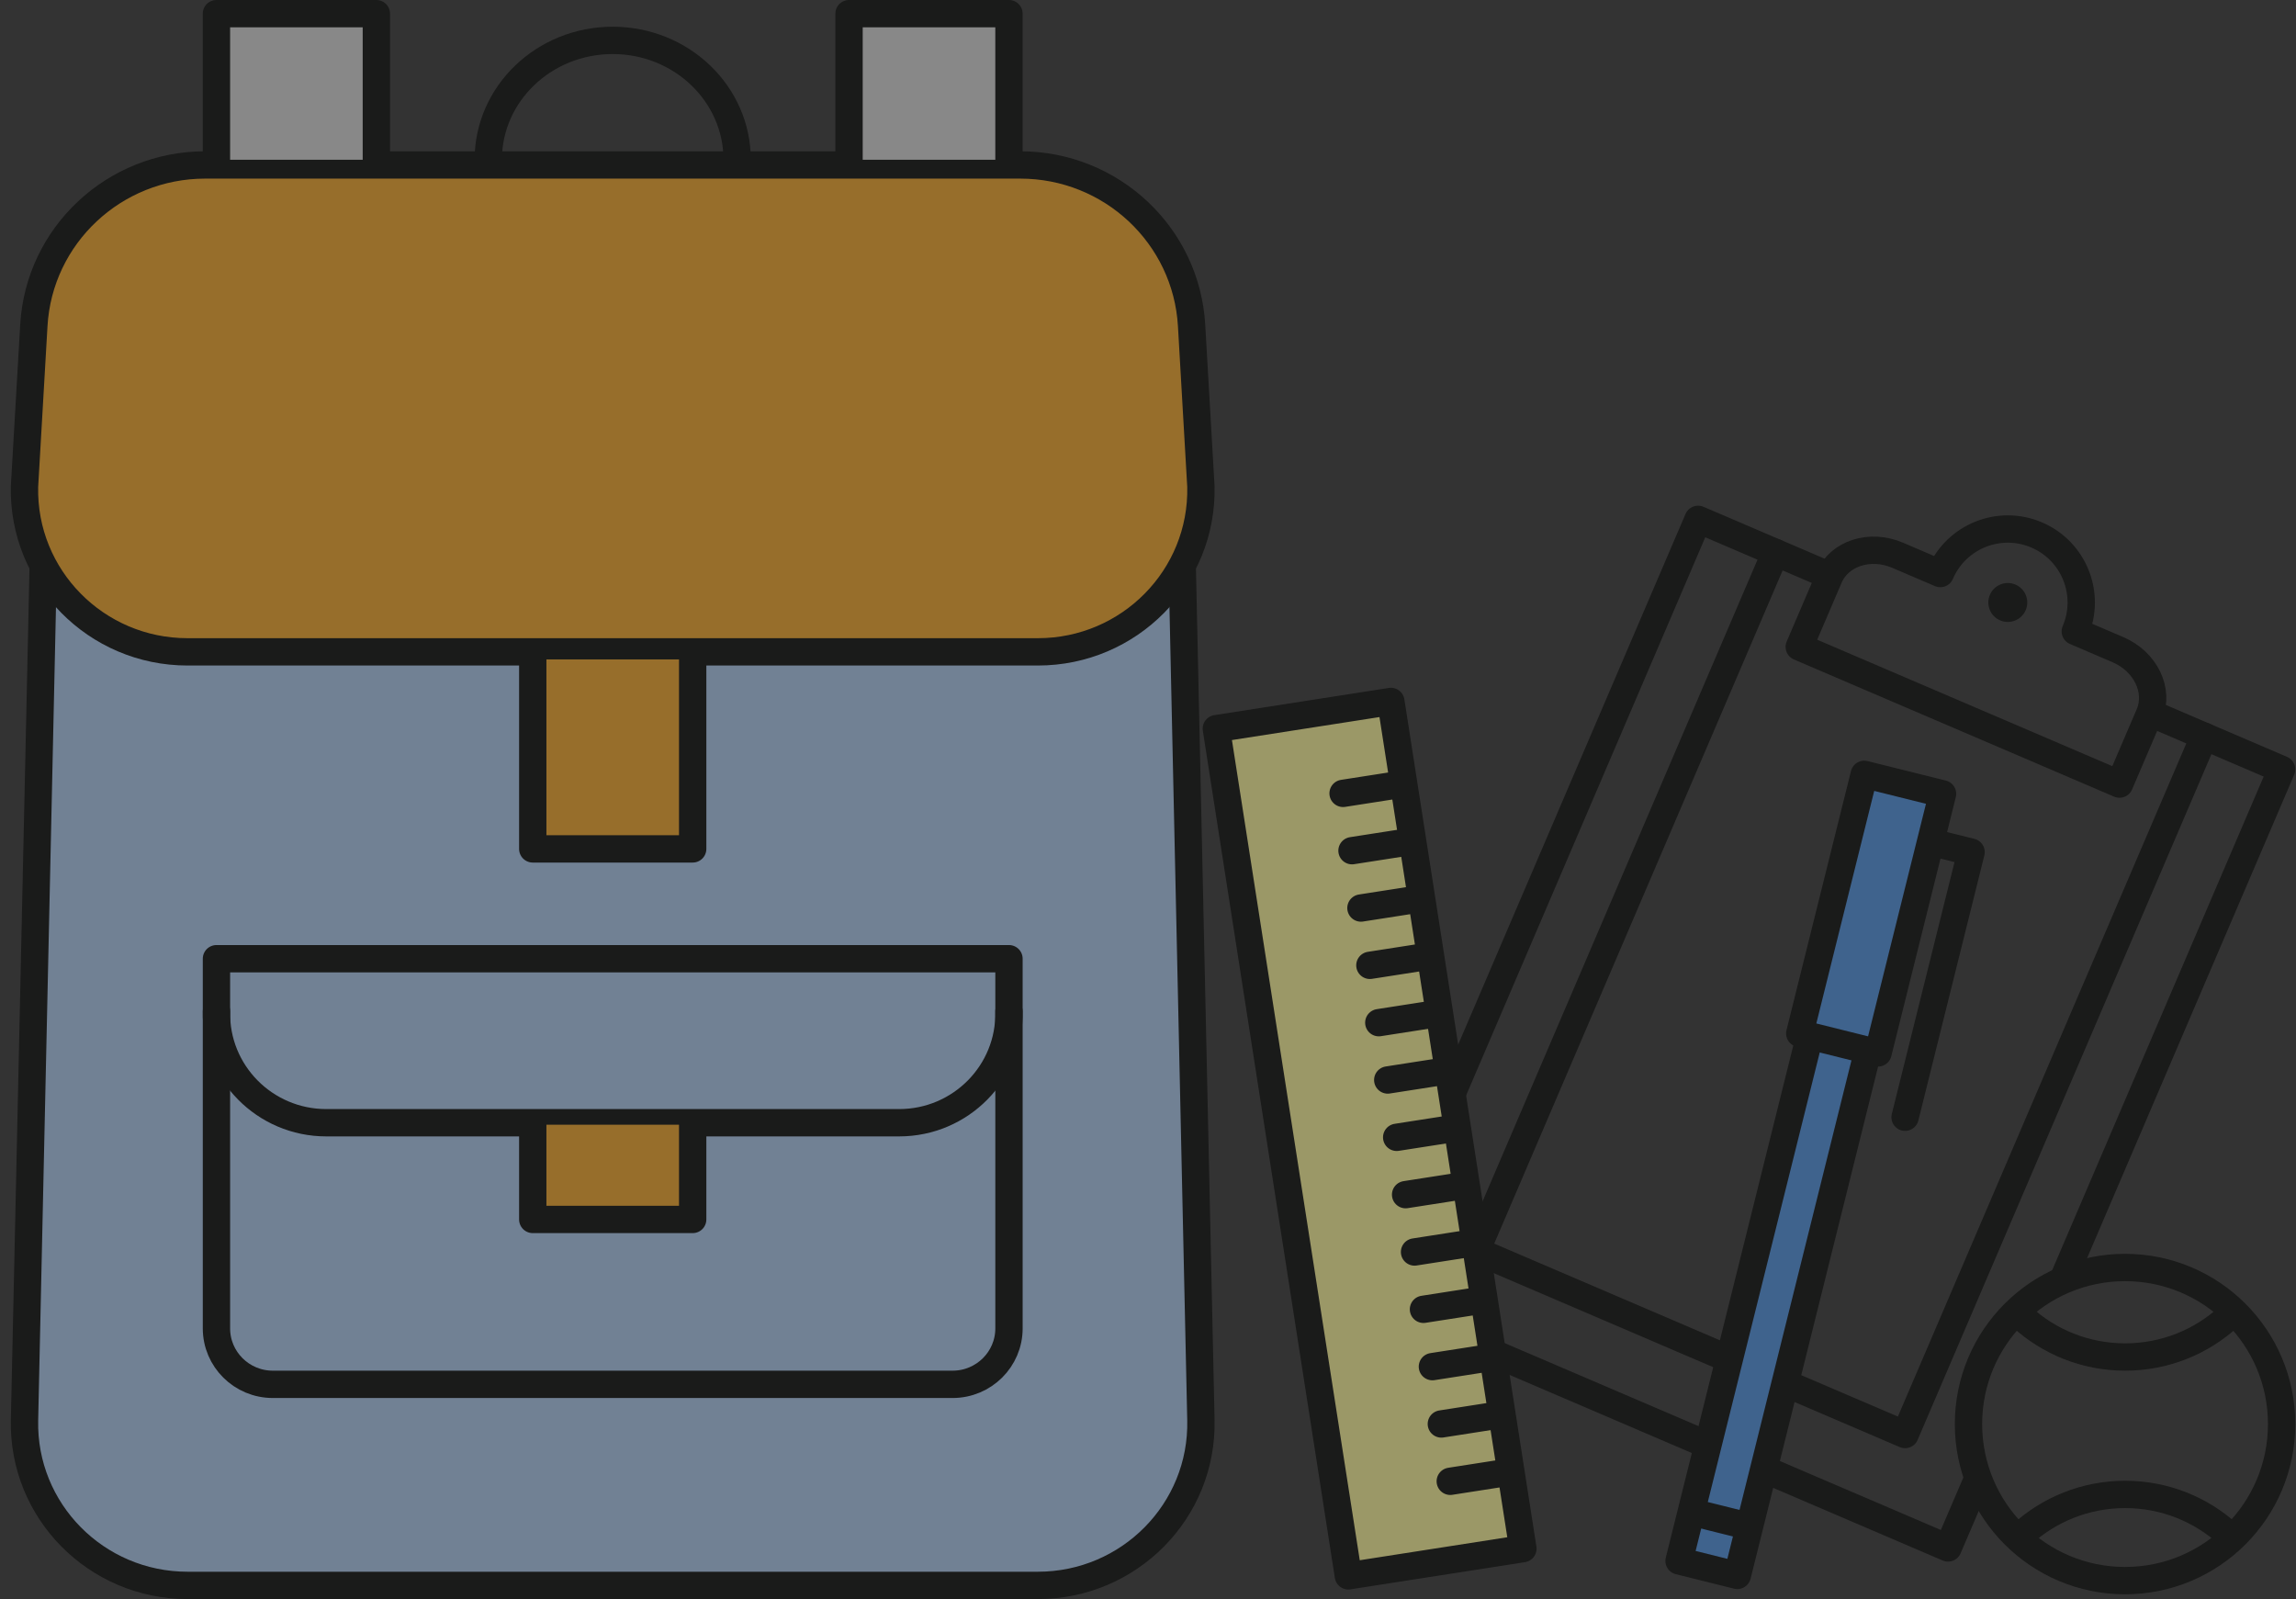 
<svg viewBox="0 0 168 117" version="1.1" xmlns="http://www.w3.org/2000/svg" xmlns:xlink="http://www.w3.org/1999/xlink">
    <rect x="0" y="0" width="168" height="117" fill="#333333" stroke="none"/>
    <!-- Generator: Sketch 43.2 (39069) - http://www.bohemiancoding.com/sketch -->
    <desc>Created with Sketch.</desc>
    <defs></defs>
    <g id="Page-1" stroke="none" stroke-width="1" fill="none" fill-rule="evenodd" opacity="0.515">
        <g id="home" transform="translate(-1118, -1829)">
            <g id="Page-1" transform="translate(1119, 1830)" stroke="#020302" stroke-width="2" stroke-linecap="round" stroke-linejoin="round">
                <path d="M85.51,40.654 L86.871,102.906 C87.017,109.542 81.633,115 74.94,115 L12.725,115 C6.032,115 0.649,109.542 0.794,102.906 L2.156,40.654" id="Stroke-1" fill="#ACCBF0"></path>
                <path d="M74.94,46.695 L12.724,46.695 C6.033,46.695 0.649,41.237 0.793,34.601 L1.477,22.808 C1.857,16.219 7.355,11.069 14.01,11.069 L73.655,11.069 C80.309,11.069 85.807,16.219 86.189,22.808 L86.871,34.601 C87.017,41.237 81.632,46.695 74.94,46.695 Z" id="Stroke-3" fill="#F6A623"></path>
                <path d="M72.826,73 C72.924,77.47 69.297,81.148 64.789,81.148 L22.877,81.148 C18.368,81.148 14.742,77.47 14.84,73" id="Stroke-5"></path>
                <path d="M34.726,10.689 C34.726,5.865 38.803,1.955 43.833,1.955 C48.861,1.955 52.938,5.865 52.938,10.689" id="Stroke-7"></path>
                <polyline id="Stroke-9" fill="#F6A623" points="49.684 47.248 49.684 61.112 37.982 61.112 37.982 47.248"></polyline>
                <polyline id="Stroke-11" fill="#F6A623" points="49.684 81.293 49.684 88.224 37.982 88.224 37.982 81.293"></polyline>
                <polyline id="Stroke-13" fill="#D8D8D8" points="14.837 10.689 14.837 0 26.539 0 26.539 10.689"></polyline>
                <polyline id="Stroke-15" fill="#D8D8D8" points="61.125 10.689 61.125 0 72.827 0 72.827 10.689"></polyline>
                <path d="M68.701,100.289 L18.964,100.289 C16.685,100.289 14.838,98.456 14.838,96.195 L14.838,69.147 L72.828,69.147 L72.828,96.195 C72.828,98.456 70.981,100.289 68.701,100.289 Z" id="Stroke-17"></path>
            </g>
            <g id="Page-1" transform="translate(1207, 1867)">
                <path d="M74.07,74.283 C72.073,72.458 69.416,71.344 66.497,71.344 C63.579,71.344 60.921,72.458 58.925,74.283" id="Stroke-1" stroke="#020302" stroke-width="2" stroke-linecap="round" stroke-linejoin="round"></path>
                <path d="M58.925,58.35 C60.922,60.175 63.579,61.289 66.498,61.289 C69.416,61.289 72.074,60.175 74.07,58.35" id="Stroke-3" stroke="#020302" stroke-width="2" stroke-linecap="round" stroke-linejoin="round"></path>
                <path d="M66.492,77.651 C72.819,77.651 77.948,72.522 77.948,66.195 C77.948,59.869 72.819,54.74 66.492,54.74 C60.165,54.74 55.036,59.869 55.036,66.195 C55.036,72.522 60.165,77.651 66.492,77.651 Z" id="Stroke-5" stroke="#020302" stroke-width="2" stroke-linecap="round" stroke-linejoin="round"></path>
                <path d="M62.85,8.197 C64.019,5.47 62.755,2.312 60.028,1.143 C57.301,-0.025 54.143,1.238 52.974,3.965 L49.85,2.627 C47.832,1.762 45.587,2.484 44.835,4.239 L42.653,9.331 L66.085,19.371 L68.267,14.279 C69.019,12.524 67.992,10.4 65.974,9.536 L62.85,8.197 Z" id="Stroke-7" stroke="#020302" stroke-width="2" stroke-linecap="round" stroke-linejoin="round"></path>
                <path d="M56.603,5.521 C56.293,6.244 56.628,7.082 57.351,7.391 C58.075,7.701 58.912,7.366 59.222,6.643 C59.532,5.92 59.197,5.083 58.473,4.773 C57.75,4.463 56.913,4.798 56.603,5.521" id="Fill-9" fill="#020302"></path>
                <polyline id="Stroke-11" stroke="#020302" stroke-width="2" stroke-linecap="round" stroke-linejoin="round" points="61.996 55.522 77.947 18.295 68.656 14.314"></polyline>
                <polyline id="Stroke-13" stroke="#020302" stroke-width="2" stroke-linecap="round" stroke-linejoin="round" points="40.063 69.485 53.539 75.259 55.581 70.493"></polyline>
                <path d="M20.673,61.177 L35.616,67.579" id="Stroke-15" stroke="#020302" stroke-width="2" stroke-linecap="round" stroke-linejoin="round"></path>
                <polyline id="Stroke-17" stroke="#020302" stroke-width="2" stroke-linecap="round" stroke-linejoin="round" points="44.615 4.013 35.25 -0 17.298 41.897"></polyline>
                <polyline id="Stroke-19" stroke="#020302" stroke-width="2" stroke-linecap="round" stroke-linejoin="round" points="41.89 63.316 50.395 66.96 72.286 15.869"></polyline>
                <polyline id="Stroke-21" stroke="#020302" stroke-width="2" stroke-linecap="round" stroke-linejoin="round" points="40.911 2.426 19.02 53.517 37.158 61.289"></polyline>
                <polygon id="Stroke-23" stroke="#020302" stroke-width="2" fill="#FEF798" stroke-linecap="round" stroke-linejoin="round" points="0 15.314 9.66 77.301 22.431 75.311 12.771 13.324"></polygon>
                <path d="M20.86,69.8 L17.117,70.383" id="Stroke-25" stroke="#020302" stroke-width="2" stroke-linecap="round" stroke-linejoin="round"></path>
                <path d="M20.207,65.605 L16.464,66.188" id="Stroke-27" stroke="#020302" stroke-width="2" stroke-linecap="round" stroke-linejoin="round"></path>
                <path d="M19.553,61.411 L15.81,61.994" id="Stroke-29" stroke="#020302" stroke-width="2" stroke-linecap="round" stroke-linejoin="round"></path>
                <path d="M18.899,57.216 L15.156,57.799" id="Stroke-31" stroke="#020302" stroke-width="2" stroke-linecap="round" stroke-linejoin="round"></path>
                <path d="M18.246,53.022 L14.503,53.605" id="Stroke-33" stroke="#020302" stroke-width="2" stroke-linecap="round" stroke-linejoin="round"></path>
                <path d="M17.592,48.827 L13.849,49.41" id="Stroke-35" stroke="#020302" stroke-width="2" stroke-linecap="round" stroke-linejoin="round"></path>
                <path d="M16.939,44.633 L13.196,45.216" id="Stroke-37" stroke="#020302" stroke-width="2" stroke-linecap="round" stroke-linejoin="round"></path>
                <path d="M16.285,40.438 L12.542,41.021" id="Stroke-39" stroke="#020302" stroke-width="2" stroke-linecap="round" stroke-linejoin="round"></path>
                <path d="M15.631,36.244 L11.888,36.827" id="Stroke-41" stroke="#020302" stroke-width="2" stroke-linecap="round" stroke-linejoin="round"></path>
                <path d="M14.978,32.049 L11.235,32.632" id="Stroke-43" stroke="#020302" stroke-width="2" stroke-linecap="round" stroke-linejoin="round"></path>
                <path d="M14.324,27.855 L10.581,28.438" id="Stroke-45" stroke="#020302" stroke-width="2" stroke-linecap="round" stroke-linejoin="round"></path>
                <path d="M13.67,23.66 L9.927,24.243" id="Stroke-47" stroke="#020302" stroke-width="2" stroke-linecap="round" stroke-linejoin="round"></path>
                <path d="M13.017,19.466 L9.274,20.049" id="Stroke-49" stroke="#020302" stroke-width="2" stroke-linecap="round" stroke-linejoin="round"></path>
                <polyline id="Stroke-51" stroke="#020302" stroke-width="2" fill="#4990E2" stroke-linecap="round" stroke-linejoin="round" points="47.685 38.856 38.121 77.269 33.858 76.208 43.422 37.794"></polyline>
                <polygon id="Stroke-53" stroke="#020302" stroke-width="2" fill="#4990E2" stroke-linecap="round" stroke-linejoin="round" points="48.417 39.039 42.69 37.613 47.409 18.657 53.137 20.083"></polygon>
                <polyline id="Stroke-55" stroke="#020302" stroke-width="2" stroke-linecap="round" stroke-linejoin="round" points="52.552 23.682 55.225 24.348 50.396 43.745"></polyline>
                <path d="M35.147,72.728 L38.542,73.573" id="Stroke-57" stroke="#020302" stroke-width="2" stroke-linecap="round" stroke-linejoin="round"></path>
            </g>
        </g>
    </g>
</svg>